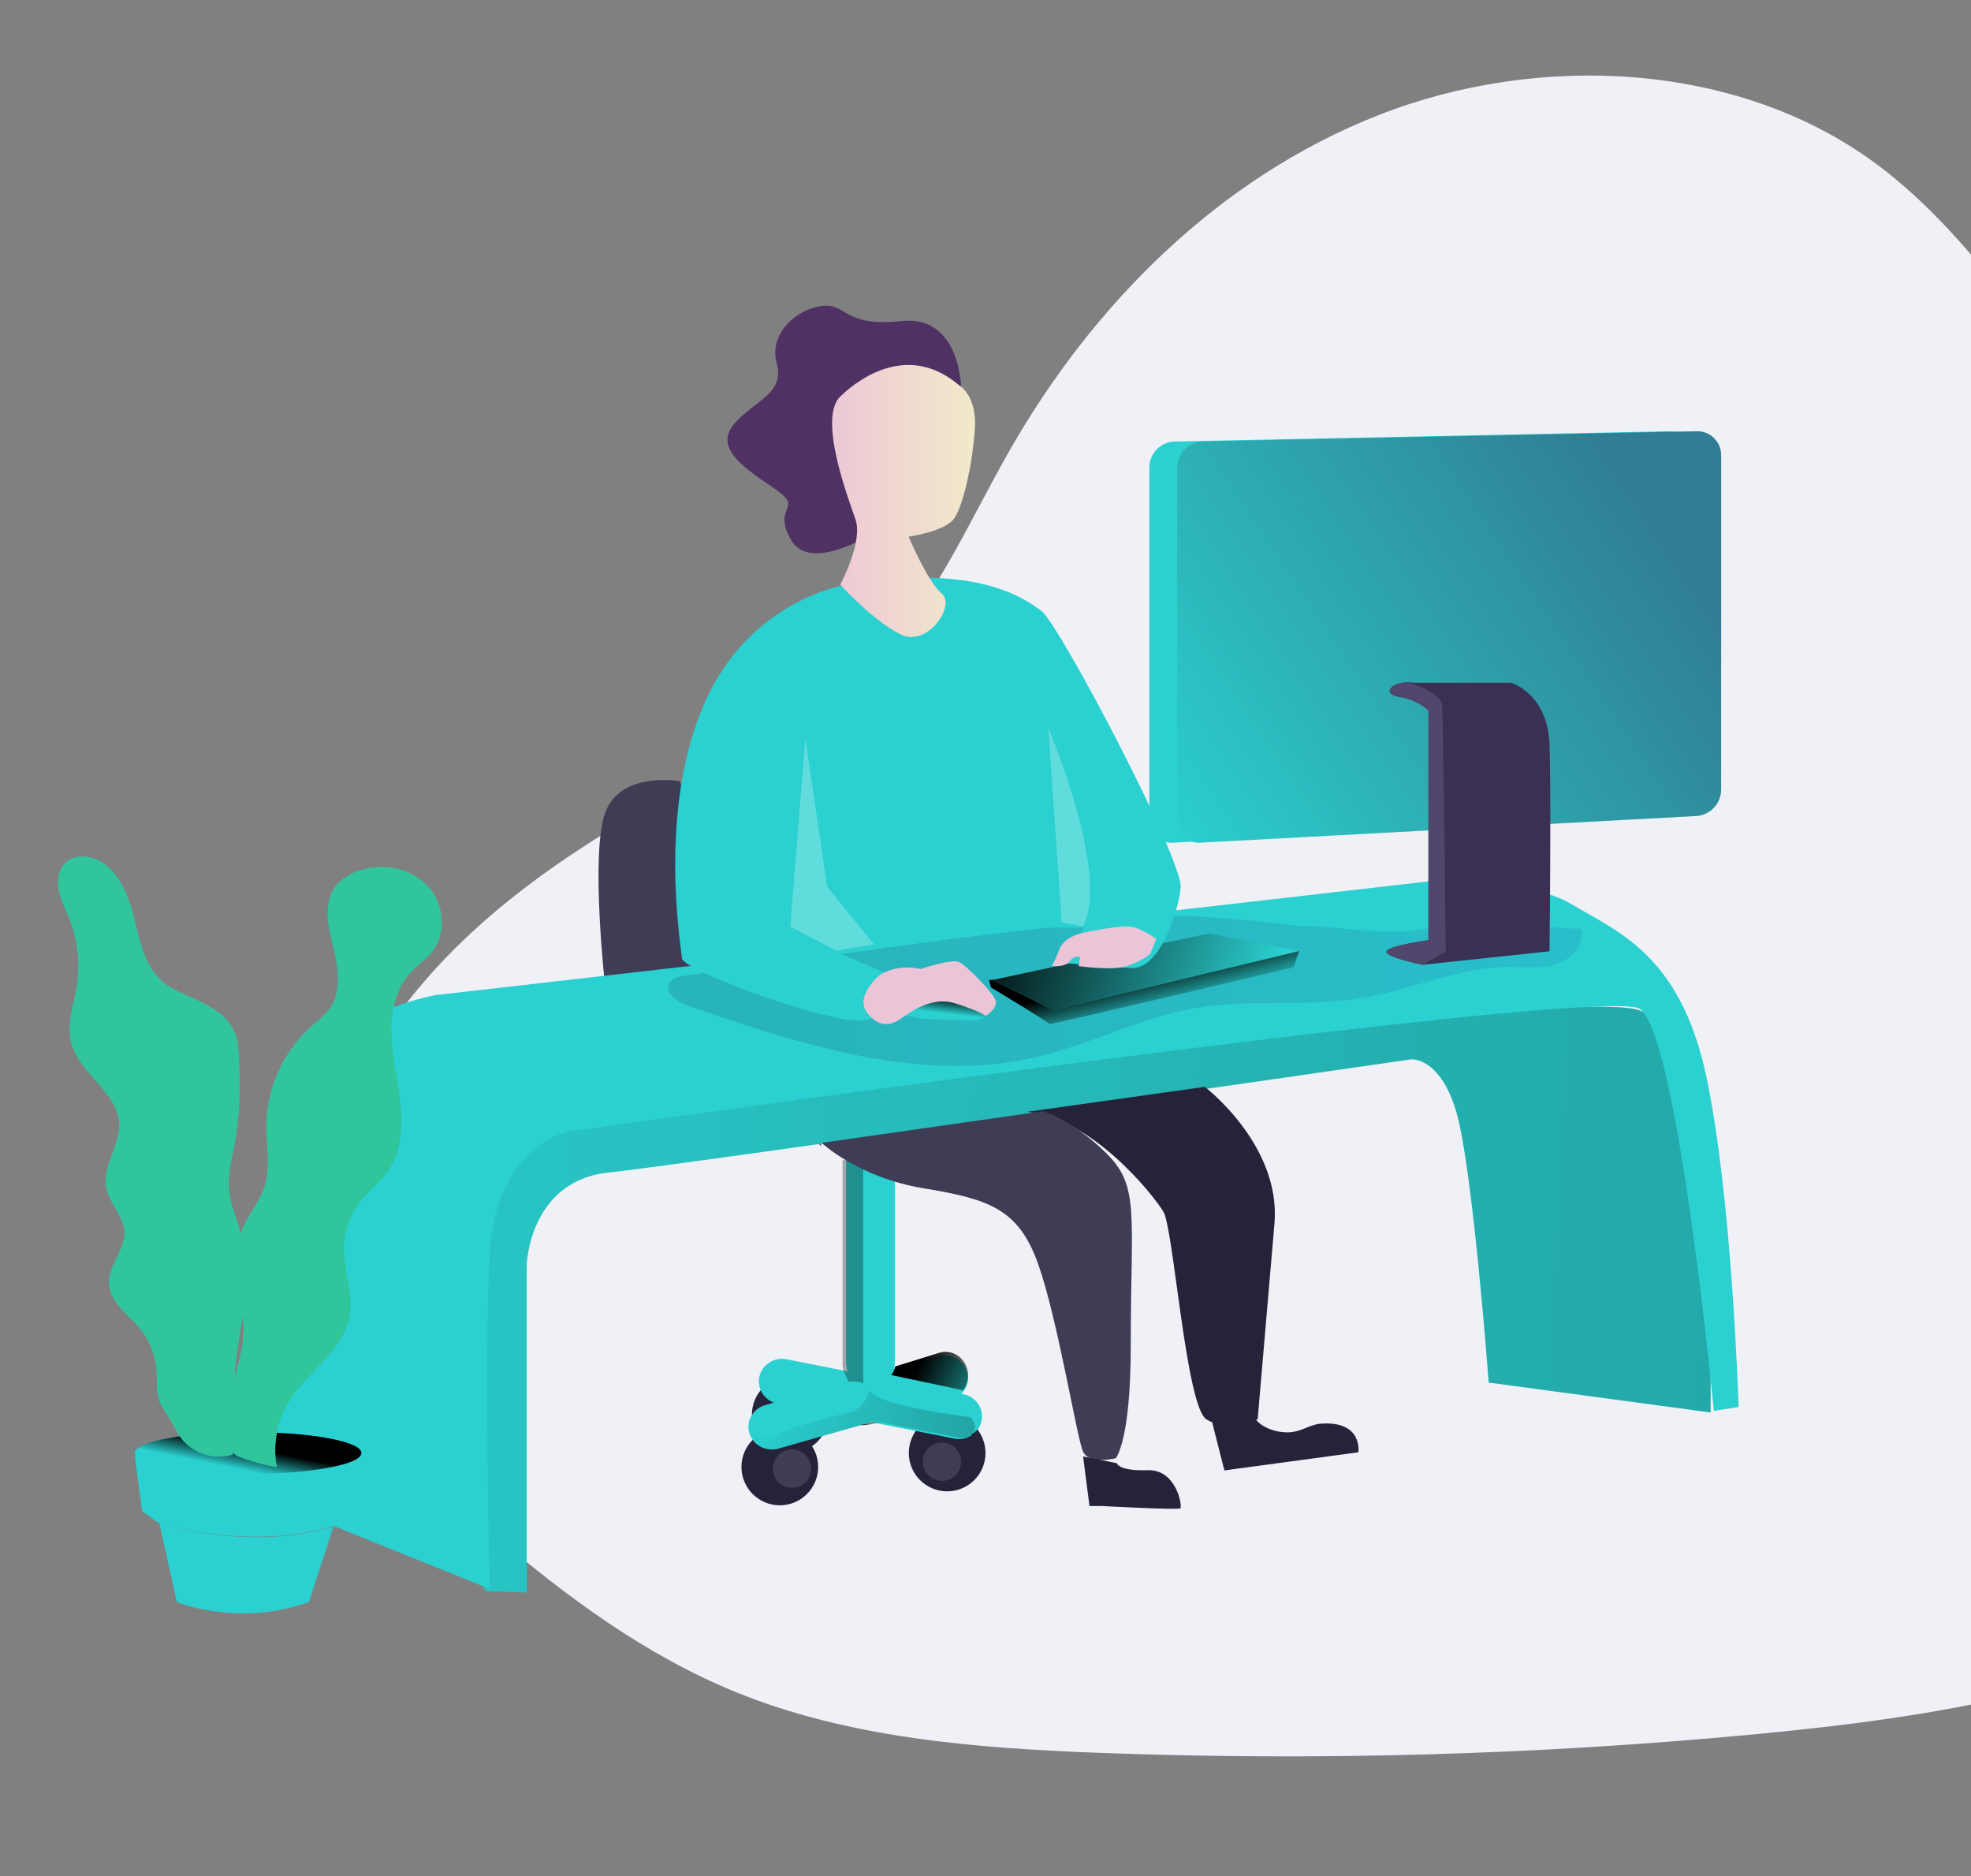 <svg xmlns="http://www.w3.org/2000/svg" width="565.333" height="538"><rect width="100%" height="100%" fill="#808080" stroke="none"/><rect id="backgroundrect" width="100%" height="100%" x="0" y="0" fill="none" stroke="none" class="" style=""/><defs><linearGradient id="a" x1="0%" x2="100%" y1="50%" y2="50%"><stop offset="0%" stop-color="#183866"/><stop offset="100%" stop-color="#1A7FC1"/></linearGradient><linearGradient id="b" x1="-.13%" x2="100%" y1="50.057%" y2="50.057%"><stop offset="0%"/><stop offset="99%" stop-opacity="0"/></linearGradient><linearGradient id="c" x1="176.072%" x2="310.393%" y1="-566.037%" y2="-534.629%"><stop offset="0%"/><stop offset="99%" stop-opacity="0"/></linearGradient><linearGradient id="d" x1="58.928%" x2="52.269%" y1="-257.998%" y2="-277.344%"><stop offset="0%"/><stop offset="99%" stop-opacity="0"/></linearGradient><linearGradient id="e" x1="156.099%" x2="8.109%" y1="-63.273%" y2="-76.114%"><stop offset="0%"/><stop offset="99%" stop-opacity="0"/></linearGradient><linearGradient id="f" x1="2361.044%" x2="2162.651%" y1="-16584.906%" y2="-16647.547%"><stop offset="0%"/><stop offset="99%" stop-opacity="0"/></linearGradient><linearGradient id="g" x1="241.391%" x2="133.142%" y1="-426.052%" y2="-412.195%"><stop offset="0%"/><stop offset="99%" stop-opacity="0"/></linearGradient><linearGradient id="h" x1="106.85%" x2="-35.821%" y1="22.502%" y2="19.27%"><stop offset="0%"/><stop offset="100%" stop-opacity="0"/></linearGradient><linearGradient id="i" x1="14.169%" x2="114.168%" y1="-41.335%" y2="-41.335%"><stop offset="0%" stop-color="#183866"/><stop offset="100%" stop-color="#1A7FC1"/></linearGradient><linearGradient id="j" x1="40.386%" x2="71.43%" y1="39.515%" y2="67.977%"><stop offset="0%"/><stop offset="99%" stop-opacity="0"/></linearGradient><linearGradient id="k" x1="-12.531%" x2="93.689%" y1="44.923%" y2="53.42%"><stop offset="0%"/><stop offset="99%" stop-opacity="0"/></linearGradient><linearGradient id="l" x1="53.702%" x2="43.721%" y1="42.271%" y2="80.595%"><stop offset="0%"/><stop offset="99%" stop-opacity="0"/></linearGradient><linearGradient id="m" x1="190.926%" x2="102.154%" y1="-333.246%" y2="-335.028%"><stop offset="0%"/><stop offset="99%" stop-opacity="0"/></linearGradient><linearGradient id="n" x1="168.578%" x2="111.53%" y1="-126.252%" y2="-126.942%"><stop offset="0%"/><stop offset="99%" stop-opacity="0"/></linearGradient><linearGradient id="o" x1="56.989%" x2="28.128%" y1="43.618%" y2="69.958%"><stop offset="0%"/><stop offset="99%" stop-opacity="0"/></linearGradient><linearGradient id="p" x1="58.095%" x2="57.212%" y1="-1473.571%" y2="-1370.204%"><stop offset="0%"/><stop offset="99%" stop-opacity="0"/></linearGradient><linearGradient id="q" x1="-.04%" x2="99.996%" y1="49.993%" y2="49.993%"><stop offset="0%" stop-color="#ECC4D7"/><stop offset="42%" stop-color="#EFD4D1"/><stop offset="100%" stop-color="#F2EAC9"/></linearGradient><linearGradient id="r" x1="99.032%" x2="199.03%" y1="-163.287%" y2="-163.287%"><stop offset="0%" stop-color="#ECC4D7"/><stop offset="42%" stop-color="#EFD4D1"/><stop offset="100%" stop-color="#F2EAC9"/></linearGradient><linearGradient id="s" x1="124.306%" x2="224.306%" y1="-84.564%" y2="-84.564%"><stop offset="0%" stop-color="#ECC4D7"/><stop offset="42%" stop-color="#EFD4D1"/><stop offset="100%" stop-color="#F2EAC9"/></linearGradient><linearGradient id="t" x1="128.89%" x2="24.06%" y1="100.36%" y2="153.095%"><stop offset="0%" stop-color="#362958" stop-opacity=".501"/><stop offset="100%" stop-color="#34313D" stop-opacity="0"/></linearGradient><linearGradient id="u" x1="3990.942%" x2="3874.36%" y1="-34225.187%" y2="-34268.317%"><stop offset="0%"/><stop offset="99%" stop-opacity="0"/></linearGradient></defs><g class="currentLayer" style=""><title>Layer 1</title><g fill="none" fill-rule="nonzero" id="svg_1" class=""><path fill="#EFF1F7" d="M599.747,113.881 c-20.973,-22.385 -37.208,-49.107 -62.275,-67.375 c-39.374,-28.754 -96.041,-31.558 -142.08,-13.494 c-46.04,18.063 -81.905,54.474 -105.544,95.703 c-12.435,21.692 -22.202,45.354 -40.423,63.08 c-15.403,14.976 -35.648,24.531 -54.843,34.938 c-30.948,16.733 -60.752,36.952 -80.78,64.695 c-20.026,27.743 -28.98,64.18 -16.178,95.446 c8.633,21.097 26.022,37.883 43.836,53.081 c20.964,17.869 43.496,34.601 69.5,45.248 c32.555,13.246 68.694,16.094 104.134,17.442 c62.828,2.38 125.757,0.601 188.319,-5.323 c51.23,-4.844 104.011,-13.113 146.874,-39.88 c60.043,-37.484 91,-106.163 97.97,-173.51 c2.836,-26.936 2.118,-54.928 -8.964,-79.92 c-26.504,-59.78 -98.017,-45.798 -139.547,-90.131 z" id="svg_2"/><path fill="#3F3D56" d="M194.984,224.001 s-16.6,-2.947 -21.25,8.669 c-4.65,11.616 0,51.733 0,51.733 L235.667,328.667 l-40.683,-104.666 z" id="svg_3"/><path fill="#2BD0D0" d="M272.869,401.394 l-24.555,7.008 c-3.568,1.01 -7.31,-0.952 -8.372,-4.386 c-1.047,-3.438 0.987,-7.046 4.55,-8.069 l24.522,-7.014 c3.565,-1.01 7.307,0.947 8.372,4.379 c1.058,3.433 -0.96,7.045 -4.517,8.082 z" id="svg_4"/><circle cx="271.667" cy="416.667" r="11" fill="#25233A" id="svg_5"/><circle cx="270.167" cy="419.167" r="5.5" fill="#3F3D56" id="svg_6"/><circle cx="226.667" cy="405.667" r="11" fill="#25233A" id="svg_7"/><path fill="url(#a)" d="M230.667,406.167 a5.5,5.5 0 1 1 -11,0 a5.5,5.5 0 0 1 11,0 z" id="svg_8"/><circle cx="223.667" cy="420.667" r="11" fill="#25233A" id="svg_9"/><path fill="#3F3D56" d="M232.667,421.167 a5.5,5.5 0 1 1 -11,0 a5.5,5.5 0 0 1 11,0 z" id="svg_10"/><path fill="#2BD0D0" d="M273.752,412.541 l-50.787,-10.046 c-3.574,-0.717 -5.884,-4.13 -5.168,-7.636 c0.732,-3.5 4.21,-5.764 7.785,-5.066 l50.787,10.027 c3.574,0.717 5.884,4.13 5.168,7.637 c-0.723,3.507 -4.204,5.781 -7.785,5.084 z" id="svg_11"/><path fill="#2BD0D0" d="M242.667,331.667 h14 v59 c0,3.866 -3.133,7 -6.997,7 a6.999,6.999 0 0 1 -6.996,-7 v-59 H242.667 z" id="svg_12"/><path fill="#2BD0D0" d="M247.854,408.375 l-24.537,7.025 c-3.568,1.014 -7.314,-0.949 -8.375,-4.388 c-1.047,-3.44 0.987,-7.05 4.548,-8.074 l24.537,-7.005 c3.564,-1.01 7.304,0.948 8.368,4.381 c1.039,3.435 -0.99,7.034 -4.541,8.06 z" id="svg_13"/><path fill="url(#b)" d="M252.667,407.927 l-3.125,0.551 a12.89,12.89 0 0 1 -2.875,0.172 l1.305,-0.228 a10.302,10.302 0 0 0 2.507,-0.755 l2.188,0.26 z" id="svg_14"/><path fill="url(#c)" d="M277.667,394.405 a6.914,6.914 0 0 1 -1.46,4.262 L255.667,394.317 a7.113,7.113 0 0 0 1.098,-2.462 l12.654,-3.923 a6.201,6.201 0 0 1 4.913,0.579 c1.5,0.867 2.609,2.324 3.083,4.048 c0.164,0.6 0.249,1.222 0.252,1.846 z" id="svg_15"/><path fill="url(#d)" d="M241.887,392.77 a5.776,5.776 0 0 1 -0.22,-1.58 V332.667 h5.943 v63.07 c-0.059,0.31 -0.04,0.627 0.057,0.93 a9.278,9.278 0 0 0 -2.845,-0.511 c-0.69,-0.04 -1.385,-0.04 -2.076,0 l0.425,-0.1 c0.262,-0.04 -0.94,-2.091 -1.283,-3.286 z" opacity=".31" id="svg_16"/><path fill="url(#e)" d="M278.956,411.467 c-0.97,0.523 -2.061,0.797 -3.17,0.796 a7.063,7.063 0 0 1 -1.33,-0.13 l-22.407,-4.406 l-1.867,-0.363 a6.54,6.54 0 0 1 -2.133,1.055 l-1.11,0.317 l-23.025,6.666 c-3.514,1.007 -7.202,-0.943 -8.247,-4.362 c1.997,1.805 5.029,1.973 7.223,0.401 c2.811,-1.896 14.002,-4.743 20.341,-6.257 c2.996,-0.698 5.288,-3.05 5.848,-6 c0.016,-0.173 0.042,-0.346 0.08,-0.517 c1.056,1.113 2.997,2.362 6.505,3.423 c8.64,2.589 22.667,4.304 22.667,4.304 s2.532,2.42 0.625,5.073 z" opacity=".31" id="svg_17"/><path fill="url(#f)" d="M280.667,409.667 a7.624,7.624 0 0 1 -2,2 a119.75,119.75 0 0 0 2,-2 z" id="svg_18"/><path fill="url(#g)" d="M242.967,392.226 a6.82,6.82 0 0 0 1.7,3.13 c-0.21,0.039 -0.425,0.092 -0.641,0.151 L222.755,401.667 c-3.271,-0.813 -5.426,-3.865 -5.044,-7.146 c0.381,-3.28 3.181,-5.781 6.556,-5.854 a7.14,7.14 0 0 1 1.35,0.132 l17.35,3.427 z" id="svg_19"/><path fill="#503164" d="M275.667,111.074 s-0.276,-20.805 -17.075,-19.01 c-16.8,1.793 -15.511,-5.095 -22.687,-4.339 c-7.175,0.757 -15.51,7.786 -13.117,16.468 c2.395,8.682 -6.332,10.623 -12.064,17.21 c-5.733,6.587 1.349,11.976 11.006,18.416 c9.657,6.44 -0.6,4.773 5.125,14.955 c5.726,10.181 25.107,-2.825 25.107,-2.825 L275.667,111.074 z" id="svg_20"/><path fill="#2BD0D0" d="M139.331,456.268 l11.73,0.399 v-93.745 s0.59,-24.241 23.452,-26.673 c22.861,-2.431 230.196,-32.466 230.196,-32.466 s8.218,-0.87 12.951,14.901 c4.733,15.771 9.34,77.787 9.34,77.787 l63.64,8.577 s1.68,-109.55 -21.302,-115.595 c-22.981,-6.045 -323.522,24.76 -323.522,24.76 s-22.29,116.352 -6.485,142.055 z" id="svg_21"/><path fill="url(#h)" d="M139.331,456.268 l11.73,0.399 v-93.745 s0.59,-24.241 23.452,-26.673 c22.861,-2.431 230.196,-32.466 230.196,-32.466 s8.218,-0.87 12.951,14.901 c4.733,15.771 9.34,77.787 9.34,77.787 l63.64,8.577 s1.68,-109.55 -21.302,-115.595 c-22.981,-6.045 -323.522,24.76 -323.522,24.76 s-22.29,116.352 -6.485,142.055 z" opacity=".197" id="svg_22"/><path fill="#2BD0D0" d="M78.667,325.451 s5.744,-31.756 46.144,-40.079 l285.183,-32.643 s27.996,-1.16 40.804,6.587 c12.808,7.746 31.088,14.168 38.583,49.223 c7.495,35.056 9.286,94.942 9.286,94.942 l-7.09,1.1 s-10.348,-108.44 -21.312,-115.306 c-10.963,-6.865 -307.402,35.255 -307.402,35.255 s-20.561,4.088 -22.352,34.532 c-1.79,30.443 0,96.605 0,96.605 L78.667,430.724 V325.451 z" id="svg_23"/><path fill="url(#i)" d="M372.092,265.511 c-14.762,-1.9 -29.644,-3.276 -44.519,-2.72 c-11.18,0.433 -22.286,1.966 -33.372,3.493 l-97.775,13.503 c-1.66,0.23 -3.55,0.603 -4.38,2.044 c-1.592,2.752 2.15,5.464 5.182,6.512 c32.51,11.256 67.243,22.656 100.708,14.63 c15.3,-3.669 29.511,-11.288 45.03,-13.935 c15.518,-2.647 31.448,-0.21 46.933,-2.706 c14.557,-2.345 28.417,-9.009 43.172,-9.074 c4.525,0 9.183,0.577 13.475,-0.839 c4.293,-1.415 8.088,-5.739 6.9,-10.05 c-13.853,-0.478 -29.404,-3.007 -42.992,-0.262 c-13.449,2.712 -24.894,-0.596 -38.362,-0.596 z" opacity=".19" id="svg_24"/><path fill="#2BD0D0" d="M283.667,281.047 l0.57,2.114 s16.881,10.173 16.775,10.501 c-0.106,0.328 70.024,-16.24 70.024,-16.24 L372.667,272.667 l-89,8.38 z" id="svg_25"/><path fill="url(#j)" d="M283.667,281.047 l0.57,2.114 s16.881,10.173 16.775,10.501 c-0.106,0.328 70.024,-16.24 70.024,-16.24 L372.667,272.667 l-89,8.38 z" id="svg_26"/><path fill="#2BD0D0" d="M284.667,281.031 L346.774,267.667 L372.667,272.721 L302.109,289.667 z" id="svg_27"/><path fill="url(#k)" d="M284.667,281.031 L346.774,267.667 L372.667,272.721 L302.109,289.667 z" id="svg_28"/><path fill="#2BD0D0" d="M264.499,292.151 l14.457,0.512 s3.672,0.228 4.62,-2.717 c0.95,-2.945 -5.89,-9.16 -6.622,-9.277 c-0.733,-0.118 -19.76,5.22 -17.017,10.556 l4.562,0.926 z" id="svg_29"/><path fill="url(#l)" d="M264.499,292.151 l14.457,0.512 s3.672,0.228 4.62,-2.717 c0.95,-2.945 -5.89,-9.16 -6.622,-9.277 c-0.733,-0.118 -19.76,5.22 -17.017,10.556 l4.562,0.926 z" id="svg_30"/><path fill="#2BD0D0" d="M95.667,437.723 l-7.058,21.677 c-20.473,7.351 -37.88,0 -37.88,0 L45.667,436.667 s25.535,8.56 50,1.056 z" id="svg_31"/><path fill="url(#m)" d="M95.667,437.723 l-7.058,21.677 c-20.473,7.351 -37.88,0 -37.88,0 L45.667,436.667 s25.535,8.56 50,1.056 z" id="svg_32"/><path fill="#2BD0D0" d="M103.667,417.667 l-2.284,16.943 l-5.786,3.008 c-24.648,7.42 -50.415,-1.038 -50.415,-1.038 l-4.443,-3.283 L38.667,417.667 h65 z" id="svg_33"/><path fill="url(#n)" d="M103.667,417.667 l-2.284,16.943 l-5.786,3.008 c-24.648,7.42 -50.415,-1.038 -50.415,-1.038 l-4.443,-3.283 L38.667,417.667 h65 z" id="svg_34"/><ellipse cx="71.167" cy="416.667" fill="#2BD0D0" rx="32.5" ry="6" id="svg_35"/><ellipse cx="71.167" cy="416.667" fill="url(#o)" rx="32.5" ry="6" id="svg_36"/><path fill="#2BD0D0" d="M56.308,286.697 c-3.182,-1.515 -6.603,-2.658 -9.356,-4.87 c-5.547,-4.5 -6.953,-12.248 -8.69,-19.198 c-1.736,-6.951 -5.097,-14.593 -11.944,-16.587 c-2.562,-0.737 -5.567,-0.445 -7.515,1.39 c-2.053,1.933 -2.47,5.11 -1.908,7.914 c0.561,2.804 1.928,5.316 2.985,7.974 a36.878,36.878 0 0 1 2.172,19.477 c-0.865,5.389 -2.932,10.851 -1.605,16.134 c2.252,8.964 13.47,14.22 13.78,23.457 c0.212,6.233 -4.885,12.001 -3.73,18.135 c0.852,4.538 5.005,8.08 5.23,12.692 c0.25,5.23 -4.662,9.655 -4.424,14.885 c0.237,5.23 5.427,8.725 8.815,12.839 a21.453,21.453 0 0 1 4.827,12.193 c0.178,2.791 -0.179,5.682 0.726,8.327 c0.66,1.933 1.98,3.575 3.004,5.316 c1.13,1.88 1.981,3.914 3.341,5.655 a13.696,13.696 0 0 0 14.725,4.651 c1.05,-6.95 0.132,-14.04 0.423,-21.065 c0.574,-13.609 5.691,-27.324 2.416,-40.535 c-1.201,-4.844 -3.512,-9.443 -3.922,-14.413 c-0.363,-4.44 0.812,-8.838 1.631,-13.217 c1.69,-9.044 1.664,-18.394 0.97,-27.538 c-0.547,-7.256 -5.618,-10.599 -11.95,-13.616 z" id="svg_37"/><path fill="#2BD0D0" d="M76.419,322.434 c-0.053,6.062 1.33,12.33 -0.612,18.085 c-1.47,4.362 -4.702,7.934 -6.371,12.223 c-3.85,9.899 1.33,21 0.273,31.57 c-0.44,4.354 -1.936,8.537 -2.88,12.813 a51.236,51.236 0 0 0 -0.851,16.485 a4.17,4.17 0 0 0 3.325,4.342 A51.942,51.942 0 0 0 79.378,420.667 a26.638,26.638 0 0 1 3.445,-18.59 c5.274,-8.63 15.522,-14.446 17.43,-24.359 c1.29,-6.712 -1.715,-13.524 -1.502,-20.355 a21.886,21.886 0 0 1 4.482,-12.548 c2.48,-3.227 5.839,-5.723 8.147,-9.07 c5.546,-8.066 3.817,-18.848 2.168,-28.494 c-1.65,-9.647 -2.607,-20.748 3.91,-28.057 c2.062,-2.31 4.748,-4.044 6.617,-6.513 c4.163,-5.504 3.112,-13.983 -1.73,-18.902 c-4.84,-4.92 -12.635,-6.28 -19.218,-4.116 a13.86,13.86 0 0 0 -7.01,4.76 c-3.325,4.714 -1.995,11.154 -0.585,16.757 c1.23,4.867 2.221,10.483 0.539,15.39 c-1.257,3.651 -4.443,5.63 -7.15,8.172 a38.903,38.903 0 0 0 -12.502,27.692 z" id="svg_38"/><path fill="#30C59B" d="M69.729,376.189 c-0.938,6.593 -2.292,13.239 -2.57,19.851 v0.665 a1.757,1.757 0 0 1 -0.111,0.479 a51.684,51.684 0 0 0 -0.866,16.501 c0.036,0.893 0.261,1.768 0.66,2.566 c-0.032,0.279 -0.072,0.551 -0.111,0.83 a13.702,13.702 0 0 1 -14.73,-4.652 c-1.32,-1.741 -2.213,-3.775 -3.342,-5.655 c-1.057,-1.748 -2.345,-3.39 -3.005,-5.317 c-0.905,-2.659 -0.549,-5.536 -0.727,-8.327 a21.453,21.453 0 0 0 -4.828,-12.196 c-3.389,-4.087 -8.587,-7.516 -8.818,-12.833 c-0.231,-5.317 4.676,-9.656 4.425,-14.887 c-0.224,-4.612 -4.379,-8.154 -5.23,-12.693 c-1.157,-6.135 3.962,-11.903 3.731,-18.137 c-0.31,-9.238 -11.532,-14.495 -13.785,-23.46 c-1.32,-5.284 0.74,-10.747 1.605,-16.136 a36.876,36.876 0 0 0 -2.146,-19.46 c-1.057,-2.658 -2.424,-5.163 -2.986,-7.975 c-0.561,-2.81 -0.145,-5.981 1.909,-7.922 c1.982,-1.834 4.954,-2.126 7.517,-1.389 c6.856,1.994 10.204,9.664 11.948,16.615 c1.744,6.952 3.144,14.694 8.692,19.2 c2.742,2.227 6.176,3.356 9.36,4.872 c6.34,3.017 11.413,6.36 11.955,13.55 c0.66,9.145 0.72,18.496 -0.97,27.541 c-0.82,4.38 -1.982,8.78 -1.632,13.219 c0.35,4.44 2.272,8.64 3.527,12.946 c0.139,0.485 0.277,0.977 0.396,1.469 c1.665,6.839 1.13,13.757 0.132,20.735 z" id="svg_39"/><path fill="url(#p)" d="M66.385,415.667 a7.789,7.789 0 0 1 -0.502,-2.488 c-0.43,-5.36 -0.216,-10.78 0.637,-16.047 c0.023,-0.155 0.052,-0.31 0.08,-0.465 c-0.171,6.346 0.374,12.744 -0.215,19 z" id="svg_40"/><path fill="#30C59B" d="M124.06,272.681 c-1.871,2.47 -4.562,4.202 -6.627,6.513 c-6.527,7.303 -5.568,18.41 -3.916,28.057 c1.651,9.646 3.383,20.428 -2.172,28.495 c-2.31,3.32 -5.674,5.842 -8.159,9.069 a21.865,21.865 0 0 0 -4.49,12.548 c-0.212,6.831 2.798,13.643 1.506,20.355 c-1.911,9.913 -12.175,15.742 -17.457,24.36 A26.644,26.644 0 0 0 79.321,420.667 a51.824,51.824 0 0 1 -10.064,-2.715 a5.425,5.425 0 0 1 -2.344,-1.415 a2.503,2.503 0 0 1 -0.247,-0.345 a6.232,6.232 0 0 1 -0.699,-2.55 c-0.599,-5.506 -0.3,-11.073 0.886,-16.484 c0.033,-0.16 0.073,-0.319 0.113,-0.478 c0.946,-4.11 2.345,-8.14 2.771,-12.336 a39.84,39.84 0 0 0 -0.16,-8.166 c1.006,-6.971 1.545,-13.882 -0.153,-20.668 c-0.12,-0.49 -0.26,-0.982 -0.4,-1.467 c0.127,-0.425 0.273,-0.85 0.44,-1.268 c1.672,-4.289 4.909,-7.86 6.38,-12.223 c1.939,-5.756 0.56,-12.023 0.613,-18.085 c0.087,-10.47 4.823,-20.58 12.429,-27.725 c2.71,-2.542 5.901,-4.52 7.16,-8.172 c1.685,-4.907 0.666,-10.523 -0.54,-15.39 c-1.418,-5.603 -2.764,-12.043 0.587,-16.757 c1.665,-2.337 4.29,-3.857 7.02,-4.76 c6.567,-2.165 14.407,-0.804 19.249,4.116 c4.842,4.92 5.868,13.43 1.698,18.902 z" id="svg_41"/><path fill="#2BD0D0" d="M242.24,167.813 s-27.817,4.3 -40.684,34.977 c-12.867,30.677 -6.176,68.683 -5.951,72.027 c0.225,3.344 39.428,17.85 50.635,17.85 c11.208,0 13.542,-11.229 13.542,-11.229 l-19.803,-8.433 l60.17,-6.949 h10.804 l-5.951,10.032 s11.743,1.23 19.592,1.511 c7.848,0.281 13.178,-15.24 14.057,-22.959 c0.88,-7.717 -34.667,-75.458 -39.977,-79.47 c-5.31,-4.013 -19.717,-13.817 -56.434,-7.357 z" id="svg_42"/><path fill="url(#q)" d="M275.059,110.443 s5.032,2.83 4.58,11.985 c-0.453,9.155 -3.29,22.932 -6.153,26.5 c-2.864,3.57 -12.88,4.968 -12.88,4.968 s5.464,12.977 9.53,16.326 c4.066,3.349 -4.086,15.687 -12.015,11.639 c-7.928,-4.049 -17.12,-14.216 -17.12,-14.216 s6.612,-12.245 4.376,-18.69 c-2.235,-6.445 -10.772,-29.064 -4.376,-35.242 c6.396,-6.18 20.186,-15.035 34.058,-3.27 z" id="svg_43"/><path fill="#FFF" opacity=".25" d="M231.001,211.667 L226.667,265.722 L239.905,272.667 L250.667,270.789 l-13.428,-16.504 zM300.667,208.667 s17.909,42.077 9.97,57 l-6.116,-1.16 L300.667,208.667 z" id="svg_44"/><path fill="url(#r)" d="M252.189,279.712 s-6.766,5.775 -3.746,10.267 c3.02,4.491 6.625,4.363 9.631,2.355 c3.006,-2.009 8.911,-6.776 15.946,-4.588 c7.035,2.188 8.744,3.58 8.744,3.58 s3.705,-2.316 2.744,-4.639 c-0.962,-2.323 -8.32,-9.85 -10.452,-10.825 c-2.132,-0.975 -10.983,2.021 -10.983,2.021 s-6.503,-1.758 -11.884,1.83 z" id="svg_45"/><path fill="url(#s)" d="M311.858,267.265 s-6.385,0.759 -7.998,4.957 c-1.613,4.198 -2.193,4.71 -2.193,4.71 s3.606,0.69 5.106,-1.264 s3.059,-1.133 3.059,-1.133 l-0.447,2.507 s9.798,1.477 14.224,-0.11 c4.425,-1.589 6.325,-3.453 6.325,-3.453 l1.733,-4.24 s-4.18,-3.03 -7.332,-3.5 c-3.152,-0.47 -12.477,1.526 -12.477,1.526 z" id="svg_46"/><path fill="#25233A" d="M345.56,311.667 s21.934,16.687 19.984,39.259 c-1.949,22.572 -4.813,56.087 -4.813,56.087 s-8.846,3.722 -14.707,0 c-5.862,-3.722 -9.411,-54.65 -12.315,-59.513 c-2.904,-4.864 -20.375,-26.79 -39.042,-28.679 L345.56,311.667 z" id="svg_47"/><path fill="#3F3D56" d="M235.667,327.725 s10.444,9.895 29.062,13.002 c18.619,3.107 27.297,5.7 32.987,21.605 c5.69,15.905 11.148,50.137 12.935,53.963 c1.786,3.826 9.382,1.874 9.382,1.874 s4.296,-4.895 4.296,-32.114 c0,-37.946 2.655,-45.724 -6.913,-55.256 c-9.568,-9.533 -18.272,-12.132 -18.272,-12.132 L235.667,327.725 z" id="svg_48"/><path fill="#25233A" d="M310.667,417.667 l1.82,14.197 h3.408 s21.948,1.187 22.636,0.675 c0.688,-0.513 -1.057,-11.243 -9.372,-10.94 c-8.316,0.304 -8.861,-2.023 -8.861,-2.023 L310.667,417.667 zm37,-9.844 L351.185,421.667 l38.437,-5.212 s1.353,-9.093 -10.823,-8.191 c-3.214,0.234 -5.608,2.465 -9.471,2.485 c-3.863,0.02 -7.563,-1.543 -9.511,-4.082 L347.667,407.823 z" id="svg_49"/><path fill="#2BD0D0" d="M478.471,234.004 l-142.243,7.654 c-3.44,0.181 -6.376,-2.47 -6.561,-5.926 V134.14 c0.003,-4.101 3.267,-7.448 7.348,-7.535 l141.661,-2.937 a6.835,6.835 0 0 1 4.886,1.917 a6.898,6.898 0 0 1 2.105,4.827 v95.971 c-0.005,4.056 -3.164,7.402 -7.196,7.621 z" id="svg_50"/><path fill="#2BD0D0" d="M486.471,234.004 l-142.25,7.655 c-3.44,0.177 -6.372,-2.478 -6.554,-5.934 V134.14 c-0.004,-4.102 3.26,-7.452 7.342,-7.535 l141.68,-2.937 c3.777,-0.07 6.898,2.943 6.978,6.738 v95.977 c-0.005,4.057 -3.164,7.403 -7.196,7.621 z" id="svg_51"/><path fill="url(#t)" d="M486.471,234.004 l-142.25,7.655 c-3.44,0.177 -6.372,-2.478 -6.554,-5.934 V134.14 c-0.004,-4.102 3.26,-7.452 7.342,-7.535 l141.68,-2.937 c3.777,-0.07 6.898,2.943 6.978,6.738 v95.977 c-0.005,4.057 -3.164,7.403 -7.196,7.621 z" id="svg_52"/><path fill="#3A3054" d="M444.44,272.805 L408.145,276.667 s-11.053,-2.23 -10.455,-3.862 c0.599,-1.633 12.156,-3.205 12.156,-3.205 v-65.804 c-0.1,-0.146 -1.621,-2.084 -5.789,-3.319 c-0.807,-0.239 -1.628,-0.43 -2.459,-0.57 a7.252,7.252 0 0 1 -2.06,-0.624 c-2.479,-1.28 0.26,-3.51 4.107,-3.61 a9.625,9.625 0 0 1 1.802,0.106 h27.913 s10.568,2.973 11.08,17.811 c0.511,14.839 0,59.215 0,59.215 z" id="svg_53"/><path fill="#51466B" d="M414.667,272.944 L407.989,276.667 s-10.888,-2.23 -10.299,-3.863 c0.59,-1.632 11.995,-3.205 11.995,-3.205 v-65.809 c-0.138,-0.152 -1.807,-1.898 -5.703,-3.318 a28.64,28.64 0 0 0 -4.452,-1.195 c-2.442,-1.28 0.255,-3.51 4.046,-3.61 c3.228,0.445 9.585,4.028 9.998,6.073 c0.412,2.044 1.093,71.204 1.093,71.204 z" id="svg_54"/><path fill="url(#u)" d="M279.667,410.667 c-0.881,1.001 -1.29,1.37 -0.77,0.547 c0.27,-0.159 0.527,-0.342 0.77,-0.547 z" id="svg_55"/></g></g></svg>